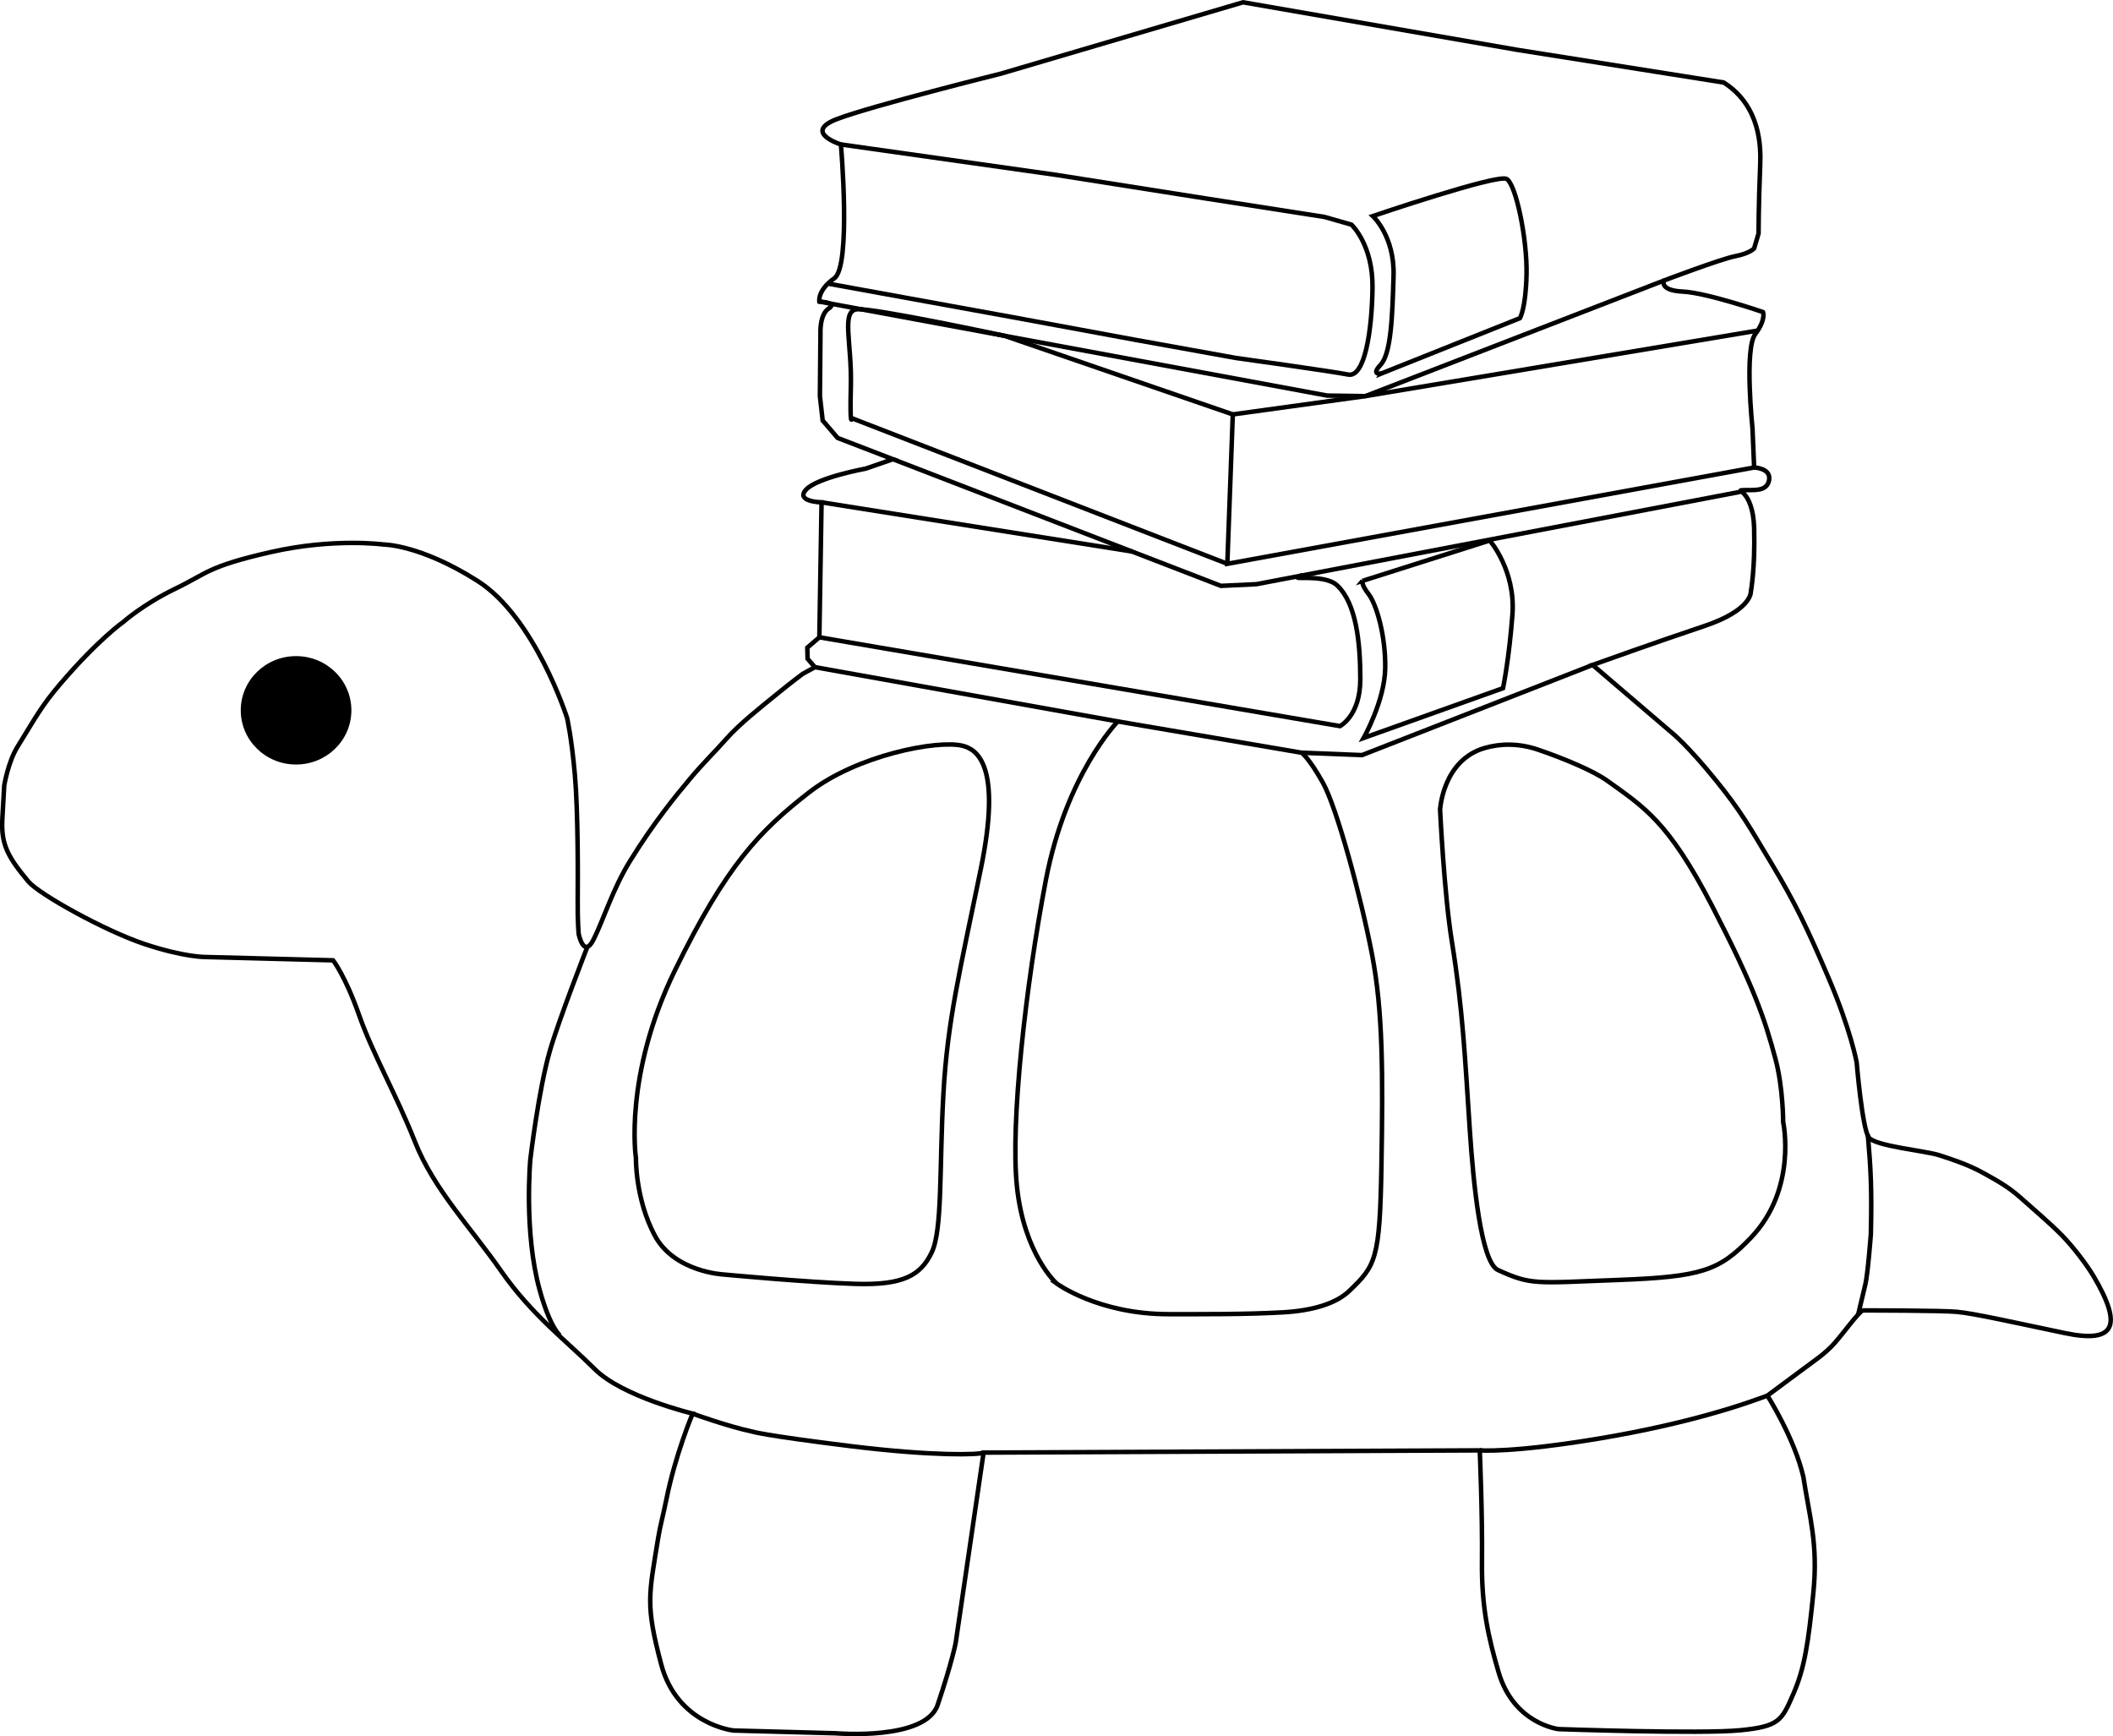 <?xml version="1.0" encoding="UTF-8" standalone="no"?>
<!-- Created with Inkscape (http://www.inkscape.org/) -->

<svg
   width="469.073"
   height="385.44"
   viewBox="0 0 124.109 101.981"
   version="1.1"
   id="svg5"
   inkscape:version="1.1.2 (b8e25be833, 2022-02-05)"
   sodipodi:docname="logo.svg"
   xmlns:inkscape="http://www.inkscape.org/namespaces/inkscape"
   xmlns:sodipodi="http://sodipodi.sourceforge.net/DTD/sodipodi-0.dtd"
   xmlns="http://www.w3.org/2000/svg"
   xmlns:svg="http://www.w3.org/2000/svg">
  <sodipodi:namedview
     id="namedview7"
     pagecolor="#ffffff"
     bordercolor="#111111"
     borderopacity="1"
     inkscape:pageshadow="0"
     inkscape:pageopacity="1"
     inkscape:pagecheckerboard="1"
     inkscape:document-units="mm"
     showgrid="false"
     units="px"
     inkscape:zoom="2"
     inkscape:cx="221.75"
     inkscape:cy="189.25"
     inkscape:window-width="1920"
     inkscape:window-height="1001"
     inkscape:window-x="-9"
     inkscape:window-y="-9"
     inkscape:window-maximized="1"
     inkscape:current-layer="layer1"
     fit-margin-top="0"
     fit-margin-left="0"
     fit-margin-right="0"
     fit-margin-bottom="0" />
  <defs
     id="defs2" />
  <g
     inkscape:label="Warstwa 1"
     inkscape:groupmode="layer"
     id="layer1"
     transform="translate(-0.279,-0.172)">
    <path
       style="fill:none;stroke:#000000;stroke-width:0.265px;stroke-linecap:butt;stroke-linejoin:miter;stroke-opacity:1"
       d="m 0.528,46.305 c 0,0 0.221,-1.365 0.778,-2.268 1.078,-1.746 1.41,-2.403 2.522,-3.703 2.25,-2.63 3.704,-3.639 3.704,-3.639 0,0 1.17,-1.04 3.054,-1.949 1.884,-0.91 1.884,-1.3 5.588,-2.144 3.704,-0.845 6.632,-0.447 6.632,-0.447 0,0 2.14,-0.008 5.519,2.136 3.379,2.144 5.26,8.046 5.26,8.046 0,0 0.263,1.116 0.458,3.326 0.195,2.209 0.178,6.093 0.168,7.343 -0.011,1.349 0.057,2.022 0.057,2.022 0,0 0.295,1.487 0.88,0.317 0.585,-1.17 1.123,-2.966 2.144,-4.613 1.395,-2.253 2.668,-3.803 3.509,-4.808 0.796,-0.952 1.501,-1.626 2.144,-2.358 0.757,-0.86 1.976,-1.819 2.989,-2.645 0.908,-0.741 1.495,-1.17 1.495,-1.17 l 0.715,-0.39 -0.432,-0.497 -0.015,-0.65 v 0 l 0.707,-0.608 0.13,-7.927 c 0,0 -1.559,-0.032 -0.91,-0.747 0.65,-0.715 3.509,-1.235 3.509,-1.235 l 1.592,-0.552 -3.249,-1.251 -0.877,-1.023 -0.162,-1.43 0.032,-3.671 c 0,0 -0.065,-1.121 0.487,-1.478 0.552,-0.357 -0.552,-0.406 -0.552,-0.406 0,0 -0.13,-0.65 0.877,-1.365 1.007,-0.715 0.39,-7.862 0.39,-7.862 0,0 -2.274,-0.715 -0.227,-1.495 2.047,-0.78 9.617,-2.664 9.617,-2.664 L 73.29,0.307 89.405,3.101 l 12.118,1.917 c 2.181,1.393 2.179,3.805 2.144,4.808 -0.098,2.404 -0.098,4.061 -0.098,4.061 l -0.26,0.877 c 0,0 -0.26,0.292 -1.105,0.455 -0.845,0.162 -4.191,1.43 -4.191,1.43 0,0 -0.292,0.585 1.105,0.65 1.397,0.065 4.711,1.202 4.711,1.202 0,0 0.195,0.422 -0.455,1.3 -0.65,0.877 -0.162,5.523 -0.162,5.523 l 0.098,2.307 c 0,0 1.007,0.032 0.877,0.747 -0.13,0.715 -0.975,0.552 -1.527,0.585 -0.552,0.032 0.585,-0.097 0.65,2.242 0.065,2.339 -0.195,3.736 -0.195,3.736 0,0 0.065,1.072 -2.762,2.014 -2.827,0.942 -6.53,2.274 -6.53,2.274 l 4.638,3.968 c 0,0 0.929,0.733 2.64,2.855 1.453,1.803 1.878,2.59 3.249,4.873 1.364,2.273 2.079,3.758 3.346,6.725 1.285,3.008 1.635,4.915 1.635,4.915 0,0 0.319,3.821 0.705,4.409 0.341,0.52 3.346,0.788 4.159,1.056 0.605,0.2 1.667,0.527 2.611,1.059 0.664,0.374 1.406,0.759 2.164,1.442 0.633,0.571 1.718,1.482 2.447,2.231 0.663,0.681 1.465,1.749 1.838,2.383 1.712,2.906 1.27,3.947 -1.686,3.33 -2.957,-0.617 -5.369,-1.165 -6.368,-1.251 -0.942,-0.081 -5.231,-0.081 -5.491,-0.081 -0.215,0 -1.337,1.593 -1.824,2.081 -0.234,0.235 -0.506,0.481 -0.775,0.68 -1.766,1.309 -3.022,2.242 -3.022,2.242 0,0 1.592,2.502 2.112,4.776 0.357,2.339 0.877,3.931 0.585,6.823 -0.292,2.892 -0.506,4.395 -1.17,5.913 -0.683,1.564 -0.812,1.917 -3.119,2.144 -2.307,0.227 -10.67,-0.067 -10.67,-0.067 0,0 -2.635,-0.292 -3.528,-3.344 -0.574,-1.962 -1.007,-3.769 -0.975,-6.498 0.032,-2.729 -0.13,-6.53 -0.13,-6.53 l -29.143,0.13 -1.637,11.161 c 0,0 -0.189,1.057 -1.06,3.655 -0.712,2.124 -5.988,1.67 -5.988,1.67 l -5.997,-0.161 c 0,0 -3.311,-0.344 -4.253,-3.885 -0.942,-3.541 -0.719,-4.068 -0.179,-7.424 0.11,-0.685 0.33,-1.499 0.467,-2.192 0.533,-2.696 1.557,-5.114 1.557,-5.114 0,0 -4.126,-0.991 -5.751,-2.615 -1.624,-1.624 -3.704,-3.184 -5.491,-5.751 -1.787,-2.567 -3.964,-4.808 -5.068,-7.602 -1.105,-2.794 -2.469,-5.133 -3.281,-7.44 -0.812,-2.307 -1.527,-3.216 -1.527,-3.216 l -7.505,-0.195 c 0,0 -1.235,0.016 -3.574,-0.763 C 6.427,54.841 2.562,52.69 1.944,51.949 0.749,50.515 0.331,49.78 0.417,48.261 Z"
       id="path273"
       sodipodi:nodetypes="csscsscscsscssssscccccccsccccccscscscccccccscscsccssccsccssscsssssssssssccssscsscccsccssscssssccsssc" />
    <path
       style="fill:none;stroke:#000000;stroke-width:0.265px;stroke-linecap:butt;stroke-linejoin:miter;stroke-opacity:1"
       d="m 37.63,68.185 c 0,0 -0.735,-4.824 2.297,-11.027 3.032,-6.203 4.989,-8.192 7.857,-10.43 2.826,-2.205 7.541,-3.102 9.006,-2.757 0.886,0.209 2.343,1.149 1.103,7.214 -1.241,6.065 -1.965,8.914 -2.205,13.279 -0.241,4.359 -0.046,7.949 -0.689,9.281 -0.643,1.332 -1.654,1.93 -4.503,1.838 -2.849,-0.092 -7.719,-0.551 -7.719,-0.551 0,0 -2.895,-0.138 -4.043,-2.297 -1.149,-2.159 -1.103,-4.549 -1.103,-4.549 z"
       id="path1400"
       sodipodi:nodetypes="cssssssscsc" />
    <path
       style="fill:none;stroke:#000000;stroke-width:0.265px;stroke-linecap:butt;stroke-linejoin:miter;stroke-opacity:1"
       d="m 105.014,66.071 c 0,0 0.857,3.938 -1.906,6.814 -1.84,1.915 -2.852,2.284 -7.768,2.468 -4.916,0.184 -5.112,0.311 -7.073,-0.581 -1.011,-0.459 -1.456,-5.198 -1.654,-8.179 -0.284,-4.262 -0.413,-7.14 -1.06,-11.136 -0.453,-2.797 -0.689,-7.719 -0.689,-7.719 0,0 0.146,-2.912 2.619,-3.63 0.916,-0.266 1.999,-0.289 3.128,0.095 1.538,0.523 3.27,1.254 4.059,1.819 2.164,1.552 3.599,2.399 6.155,7.335 2.452,4.736 3.099,6.62 3.741,9.026 0.447,1.676 0.449,3.687 0.449,3.687 z"
       id="path1736"
       sodipodi:nodetypes="cssssscsssssc" />
    <path
       style="fill:none;stroke:#000000;stroke-width:0.265px;stroke-linecap:butt;stroke-linejoin:miter;stroke-opacity:1"
       d="m 62.34,75.56 c 0,0 2.443,1.803 6.578,1.803 2.154,0 4.487,0.015 6.703,-0.107 1.854,-0.102 3.177,-0.554 3.913,-1.261 1.542,-1.48 1.792,-1.838 1.884,-7.306 0.092,-5.468 0.092,-9.097 -0.551,-12.452 C 80.223,52.885 78.799,47.601 77.972,46.131 77.145,44.66 76.731,44.385 76.731,44.385 L 65.934,42.547 c 0,0 -3.032,3.078 -4.227,9.327 -1.195,6.249 -2.081,14.261 -1.7,17.965 0.414,4.02 2.333,5.721 2.333,5.721 z"
       id="path1738"
       sodipodi:nodetypes="cssssssccssc" />
    <path
       style="fill:none;stroke:#000000;stroke-width:0.265px;stroke-linecap:butt;stroke-linejoin:miter;stroke-opacity:1"
       d="m 34.782,55.779 c 0,0 -1.672,4.269 -2.205,6.111 -0.665,2.297 -1.149,6.387 -1.149,6.387 0,0 -0.391,4.273 0.551,7.673 0.622,2.245 1.195,2.665 1.195,2.665"
       id="path2095"
       sodipodi:nodetypes="cscsc" />
    <path
       style="fill:none;stroke:#000000;stroke-width:0.265px;stroke-linecap:butt;stroke-linejoin:miter;stroke-opacity:1"
       d="m 40.964,83.204 c -0.062,-0.014 2.121,0.769 3.49,1.053 0,0 0.582,0.215 5.812,0.86 4.784,0.589 7.523,0.51 7.787,0.378 v 0 0"
       id="path2097"
       sodipodi:nodetypes="ccsccc" />
    <path
       style="fill:none;stroke:#000000;stroke-width:0.265px;stroke-linecap:butt;stroke-linejoin:miter;stroke-opacity:1"
       d="m 87.196,85.364 c 0,0 1.901,0.162 7.115,-0.715 5.215,-0.877 8.415,-2.014 9.097,-2.258 0.682,-0.244 0.682,-0.244 0.682,-0.244"
       id="path2099" />
    <path
       style="fill:none;stroke:#000000;stroke-width:0.265px;stroke-linecap:butt;stroke-linejoin:miter;stroke-opacity:1"
       d="m 109.987,66.813 c 0.176,2.018 0.239,3.194 0.179,5.832 0,0 -0.174,2.351 -0.325,2.973 -0.465,1.922 -0.429,1.818 -0.422,1.819 h -0.016"
       id="path2101"
       sodipodi:nodetypes="ccscc" />
    <path
       style="fill:none;stroke:#000000;stroke-width:0.265px;stroke-linecap:butt;stroke-linejoin:miter;stroke-opacity:1"
       d="M 98.015,16.649 80.471,23.44 78.229,23.407 48.404,17.884 v 0 0"
       id="path3127" />
    <path
       style="fill:none;stroke:#000000;stroke-width:0.265px;stroke-linecap:butt;stroke-linejoin:miter;stroke-opacity:1"
       d="m 49.671,8.657 12.638,1.787 8.87,1.397 6.888,1.072 1.592,0.455 c 0,0 1.267,1.17 1.235,3.704 -0.032,2.534 -0.455,5.296 -1.43,5.101 -0.975,-0.195 -6.595,-0.975 -6.595,-0.975 L 66.923,20.126 59.71,18.794 48.988,16.844"
       id="path3129" />
    <path
       style="fill:none;stroke:#000000;stroke-width:0.265px;stroke-linecap:butt;stroke-linejoin:miter;stroke-opacity:1"
       d="m 81.441,22.1 8.11,-3.239 c 0,0 0.345,-0.528 0.391,-2.573 0.046,-2.045 -0.62,-5.307 -1.172,-5.606 -0.551,-0.299 -7.857,2.182 -7.857,2.182 0,0 1.287,1.172 1.218,3.515 -0.069,2.343 -0.138,4.549 -0.758,5.215 -0.62,0.666 0.069,0.505 0.069,0.505 z"
       id="path3131" />
    <path
       style="fill:none;stroke:#000000;stroke-width:0.265px;stroke-linecap:butt;stroke-linejoin:miter;stroke-opacity:1"
       d="M 103.472,19.596 80.471,23.44"
       id="path3133" />
    <path
       style="fill:none;stroke:#000000;stroke-width:0.265px;stroke-linecap:butt;stroke-linejoin:miter;stroke-opacity:1"
       d="m 103.311,27.631 -30.944,5.658 0.322,-8.776 7.783,-1.073"
       id="path3135" />
    <path
       style="fill:none;stroke:#000000;stroke-width:0.265px;stroke-linecap:butt;stroke-linejoin:miter;stroke-opacity:1"
       d="M 72.366,33.288 50.32,24.739 c 0,0 -0.13,0.682 -0.065,-1.884 0.065,-2.567 -0.585,-4.419 0.357,-4.516 0.942,-0.097 8.675,1.559 8.675,1.559 l 13.4,4.614"
       id="path3137"
       sodipodi:nodetypes="ccsscc" />
    <path
       style="fill:none;stroke:#000000;stroke-width:0.265px;stroke-linecap:butt;stroke-linejoin:miter;stroke-opacity:1"
       d="M 52.725,27.143 71.991,34.584 74.07,34.486 102.498,29.06"
       id="path3139" />
    <path
       style="fill:none;stroke:#000000;stroke-width:0.265px;stroke-linecap:butt;stroke-linejoin:miter;stroke-opacity:1"
       d="M 93.824,39.229 80.276,44.525 76.731,44.385"
       id="path3141" />
    <path
       style="fill:none;stroke:#000000;stroke-width:0.265px;stroke-linecap:butt;stroke-linejoin:miter;stroke-opacity:1"
       d="M 65.934,42.547 48.144,39.359"
       id="path3143" />
    <path
       style="fill:none;stroke:#000000;stroke-width:0.265px;stroke-linecap:butt;stroke-linejoin:miter;stroke-opacity:1"
       d="M 48.404,37.605 78.983,42.822 c 0,0 1.195,-0.597 1.195,-2.757 0,-2.159 -0.239,-4.459 -1.364,-5.511 -0.804,-0.752 -3.126,-0.208 -2.045,-0.597"
       id="path3145"
       sodipodi:nodetypes="ccssc" />
    <path
       style="fill:none;stroke:#000000;stroke-width:0.265px;stroke-linecap:butt;stroke-linejoin:miter;stroke-opacity:1"
       d="m 48.534,29.678 18.259,2.892"
       id="path3773" />
    <path
       style="fill:none;stroke:#000000;stroke-width:0.265px;stroke-linecap:butt;stroke-linejoin:miter;stroke-opacity:1"
       d="m 80.308,34.291 7.473,-2.372 c 0,0 1.527,1.754 1.332,4.354 -0.195,2.599 -0.552,4.321 -0.552,4.321 l -8.187,2.924 c 0,0 1.235,-2.177 1.267,-4.094 0.032,-1.917 -0.52,-3.769 -0.975,-4.354 -0.455,-0.585 -0.357,-0.78 -0.357,-0.78 z"
       id="path3775" />
    <ellipse
       style="fill:#000000;stroke-width:0.265"
       id="path3831"
       cx="17.669"
       cy="41.894"
       rx="3.249"
       ry="3.184" />
    <path
       style="fill:#000000;fill-opacity:0;stroke-width:0.992"
       d="m 167.713,383.165 c -4.639,-0.377 -9.379,-1.207 -10.532,-1.845 -8.897,-4.925 -13.115,-18.736 -10.695,-35.016 1.927,-12.963 6.648,-30.739 8.158,-30.715 0.365,0.006 2.897,0.701 5.626,1.544 7.686,2.375 29.382,5.372 43.894,6.063 12.665,0.603 13.114,0.699 12.677,2.706 -0.249,1.144 -1.387,8.779 -2.528,16.966 -3.986,28.591 -6.203,36.268 -11.244,38.927 -3.534,1.864 -20.949,2.538 -35.355,1.369 z"
       id="path15712"
       transform="matrix(0.265,0,0,0.265,0.279,0.172)" />
  </g>
</svg>
